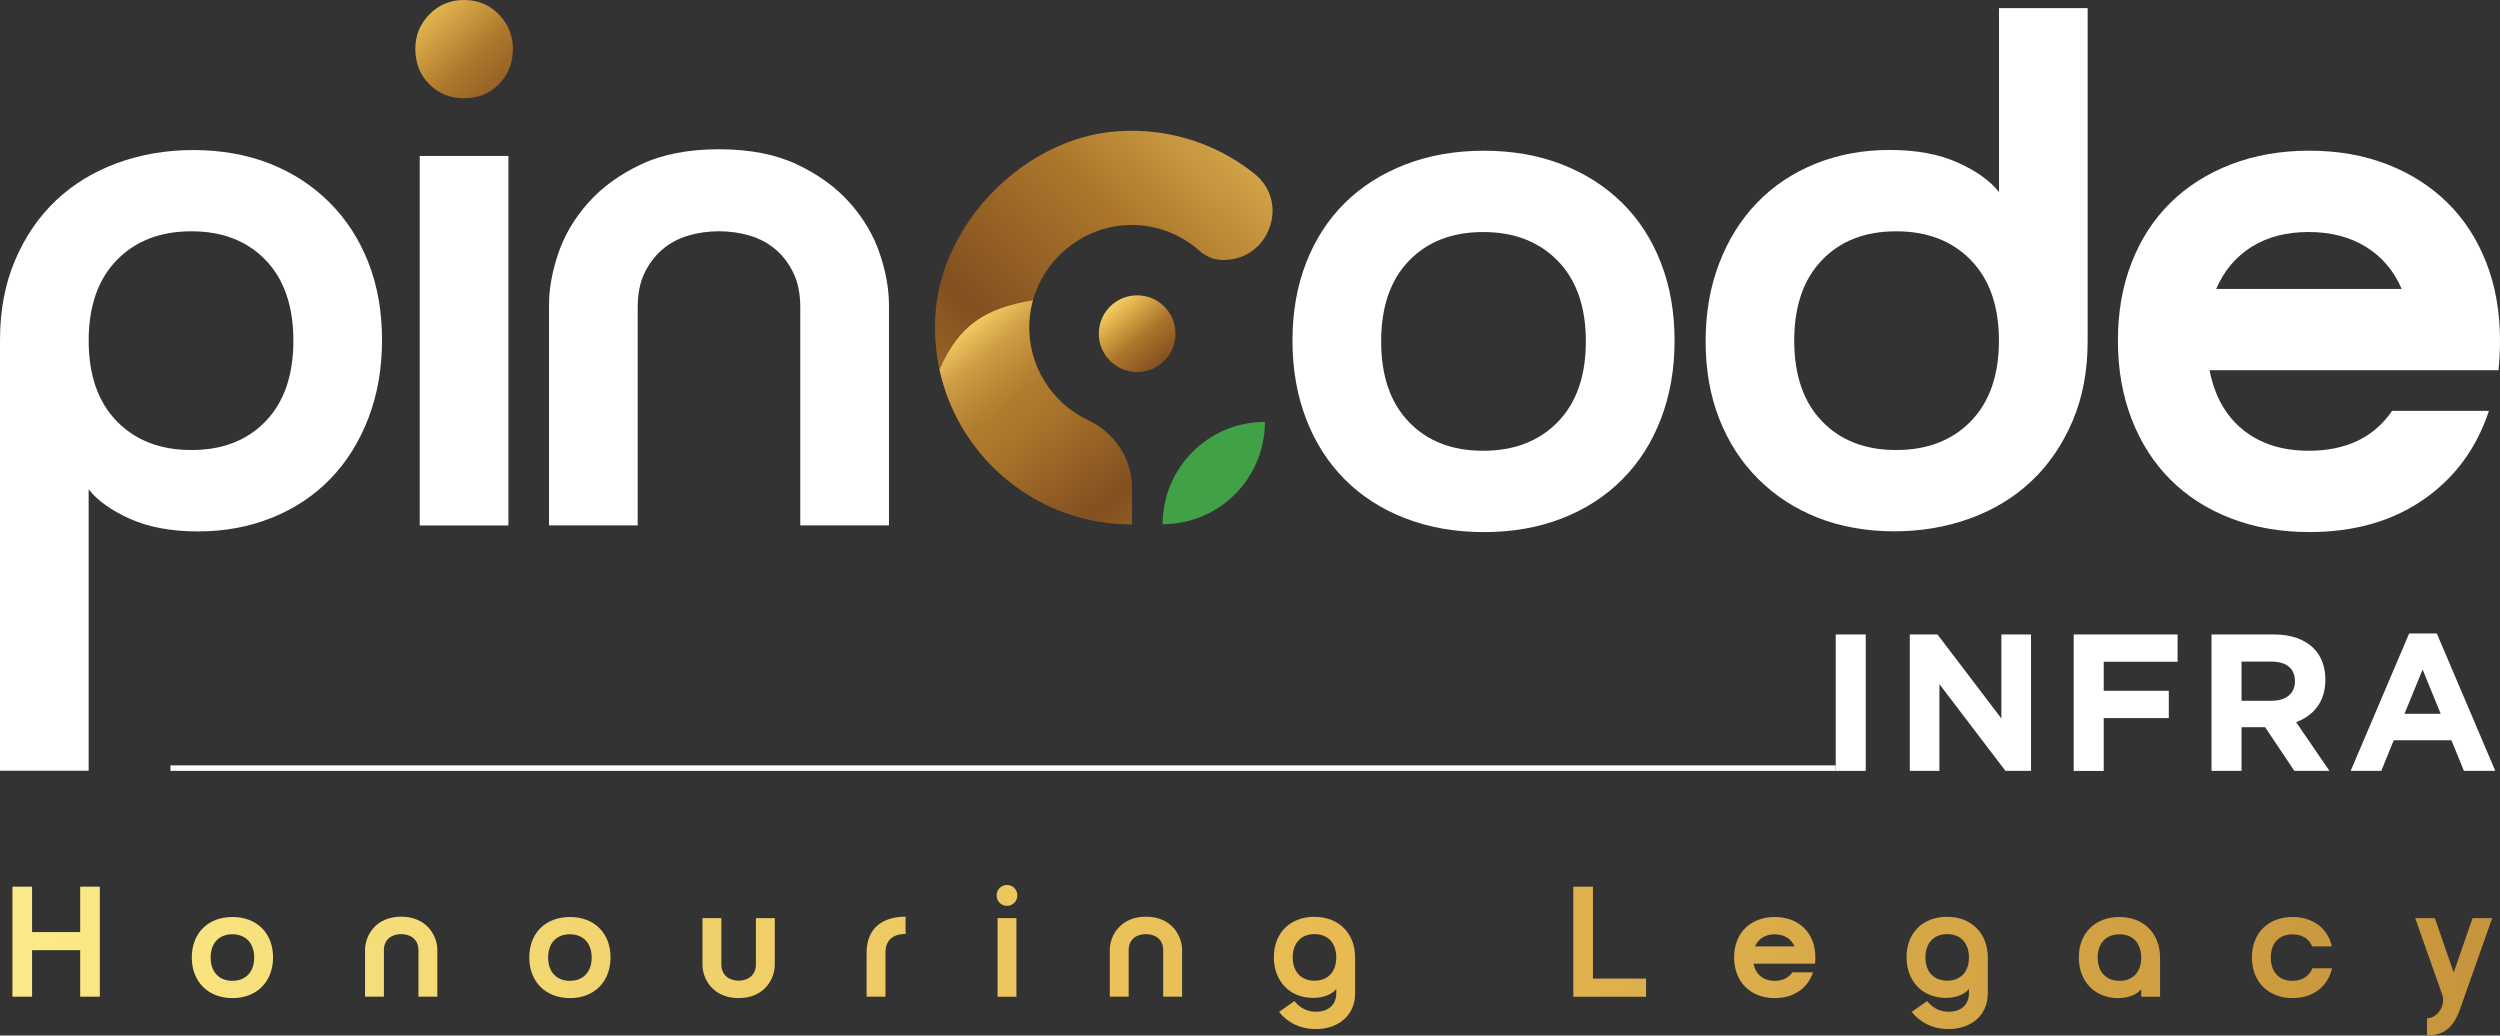 <?xml version="1.0" encoding="UTF-8"?>
<svg id="Layer_2" data-name="Layer 2" xmlns="http://www.w3.org/2000/svg" xmlns:xlink="http://www.w3.org/1999/xlink" viewBox="0 0 771.29 319.47">
  <rect x="0" y="0" width="771.29" height="319.47" fill="#333333" stroke="none"/>
  <defs>
    <style>
      .cls-1 {
        fill: url(#linear-gradient-8);
      }

      .cls-2 {
        fill: url(#linear-gradient-7);
      }

      .cls-3 {
        fill: url(#linear-gradient-5);
      }

      .cls-4 {
        fill: url(#linear-gradient-6);
      }

      .cls-5 {
        fill: url(#linear-gradient-9);
      }

      .cls-6 {
        fill: url(#linear-gradient-4);
      }

      .cls-7 {
        fill: url(#linear-gradient-3);
      }

      .cls-8 {
        fill: url(#linear-gradient-2);
      }

      .cls-9 {
        fill: url(#linear-gradient);
      }

      .cls-10 {
        fill: #40a147;
      }

      .cls-11 {
        fill: #fff;
      }

      .cls-12 {
        fill: url(#linear-gradient-10);
      }

      .cls-13 {
        fill: url(#linear-gradient-11);
      }

      .cls-14 {
        fill: url(#linear-gradient-12);
      }

      .cls-15 {
        fill: url(#linear-gradient-13);
      }

      .cls-16 {
        fill: url(#linear-gradient-19);
      }

      .cls-17 {
        fill: url(#linear-gradient-14);
      }

      .cls-18 {
        fill: url(#linear-gradient-15);
      }

      .cls-19 {
        fill: url(#linear-gradient-16);
      }

      .cls-20 {
        fill: url(#linear-gradient-17);
      }

      .cls-21 {
        fill: url(#linear-gradient-18);
      }

      .cls-22 {
        clip-path: url(#clippath);
      }
    </style>
    <linearGradient id="linear-gradient" x1="120.98" y1="-8.52" x2="225.3" y2="103.08" gradientUnits="userSpaceOnUse">
      <stop offset="0" stop-color="#fff290"/>
      <stop offset=".04" stop-color="#f5dc78"/>
      <stop offset=".1" stop-color="#e8bb53"/>
      <stop offset=".24" stop-color="#ac772b"/>
      <stop offset=".38" stop-color="#834f20"/>
      <stop offset=".52" stop-color="#ac772b"/>
      <stop offset=".71" stop-color="#fad167"/>
      <stop offset=".85" stop-color="#fcf49c"/>
      <stop offset=".89" stop-color="#faf199"/>
      <stop offset=".92" stop-color="#f5e78f"/>
      <stop offset=".94" stop-color="#edd77f"/>
      <stop offset=".96" stop-color="#e1c168"/>
      <stop offset=".98" stop-color="#d2a44b"/>
      <stop offset="1" stop-color="#c4882f"/>
    </linearGradient>
    <linearGradient id="linear-gradient-2" x1="246.89" y1="195.98" x2="445.83" y2="-14.48" gradientUnits="userSpaceOnUse">
      <stop offset="0" stop-color="#fff290"/>
      <stop offset=".04" stop-color="#f5dc78"/>
      <stop offset=".1" stop-color="#e8bb53"/>
      <stop offset=".24" stop-color="#ac772b"/>
      <stop offset=".38" stop-color="#834f20"/>
      <stop offset=".56" stop-color="#ac772b"/>
      <stop offset=".83" stop-color="#fad167"/>
      <stop offset=".85" stop-color="#fcf49c"/>
      <stop offset=".89" stop-color="#faf199"/>
      <stop offset=".92" stop-color="#f5e78f"/>
      <stop offset=".94" stop-color="#edd77f"/>
      <stop offset=".96" stop-color="#e1c168"/>
      <stop offset=".98" stop-color="#d2a44b"/>
      <stop offset="1" stop-color="#c4882f"/>
    </linearGradient>
    <clipPath id="clippath">
      <path class="cls-8" d="M387.05,53.63c-.61-.5-1.25-.98-1.88-1.45-10.06-7.42-22.55-11.83-36.01-11.83-1.59,0-3.18.07-4.79.18-28.27,2.18-53.88,28.07-55.77,56.38-.39,5.9.07,11.63,1.25,17.1,5.93,27.29,30.22,47.73,59.31,47.73v-11.47c0-8.95-5.43-16.8-13.51-20.62-11.13-5.29-18.71-16.87-18.1-30.11.11-2.38.5-4.7,1.11-6.9h.02c3.63-12.94,15.46-22.71,29.31-23.21.39-.02.77-.02,1.16-.02,8.04,0,15.39,3.04,20.98,8.02.61.54,1.29,1.02,2,1.41,1.5.89,3.18,1.36,4.95,1.36h.48c3.34,0,6.24-1,8.58-2.66.05,0,.07-.05.11-.07,7.45-5.31,9.13-17.17.79-23.84Z"/>
    </clipPath>
    <linearGradient id="linear-gradient-3" x1="398.38" y1="224.49" x2="249.79" y2="41.32" gradientUnits="userSpaceOnUse">
      <stop offset="0" stop-color="#fff290"/>
      <stop offset=".04" stop-color="#f5dc78"/>
      <stop offset=".1" stop-color="#e8bb53"/>
      <stop offset=".24" stop-color="#ac772b"/>
      <stop offset=".38" stop-color="#834f20"/>
      <stop offset=".53" stop-color="#ac772b"/>
      <stop offset=".56" stop-color="#af7b2d"/>
      <stop offset=".59" stop-color="#bb8836"/>
      <stop offset=".63" stop-color="#cd9d44"/>
      <stop offset=".66" stop-color="#e7bb58"/>
      <stop offset=".68" stop-color="#fad167"/>
      <stop offset=".85" stop-color="#fcf49c"/>
      <stop offset=".89" stop-color="#faf199"/>
      <stop offset=".92" stop-color="#f5e78f"/>
      <stop offset=".94" stop-color="#edd77f"/>
      <stop offset=".96" stop-color="#e1c168"/>
      <stop offset=".98" stop-color="#d2a44b"/>
      <stop offset="1" stop-color="#c4882f"/>
    </linearGradient>
    <linearGradient id="linear-gradient-4" x1="340.22" y1="90.38" x2="388.34" y2="147.4" xlink:href="#linear-gradient"/>
    <linearGradient id="linear-gradient-5" x1="-62.83" y1="296.24" x2="4570.15" y2="296.24" xlink:href="#linear-gradient"/>
    <linearGradient id="linear-gradient-6" x1="-62.83" y1="296.24" x2="4570.15" y2="296.24" xlink:href="#linear-gradient"/>
    <linearGradient id="linear-gradient-7" x1="-62.83" y1="296.24" x2="4570.15" y2="296.24" xlink:href="#linear-gradient"/>
    <linearGradient id="linear-gradient-8" x1="-62.83" y1="296.24" x2="4570.15" y2="296.24" xlink:href="#linear-gradient"/>
    <linearGradient id="linear-gradient-9" x1="-62.83" y1="296.24" x2="4570.15" y2="296.24" xlink:href="#linear-gradient"/>
    <linearGradient id="linear-gradient-10" x1="-62.83" y1="296.24" x2="4570.15" y2="296.24" xlink:href="#linear-gradient"/>
    <linearGradient id="linear-gradient-11" x1="-62.83" y1="296.24" x2="4570.15" y2="296.24" xlink:href="#linear-gradient"/>
    <linearGradient id="linear-gradient-12" x1="-62.83" y1="296.24" x2="4570.15" y2="296.24" xlink:href="#linear-gradient"/>
    <linearGradient id="linear-gradient-13" x1="-62.83" y1="296.24" x2="4570.15" y2="296.24" xlink:href="#linear-gradient"/>
    <linearGradient id="linear-gradient-14" x1="-62.83" y1="296.24" x2="4570.15" y2="296.24" xlink:href="#linear-gradient"/>
    <linearGradient id="linear-gradient-15" x1="-62.83" y1="296.24" x2="4570.15" y2="296.24" xlink:href="#linear-gradient"/>
    <linearGradient id="linear-gradient-16" x1="-62.83" y1="296.24" x2="4570.15" y2="296.24" xlink:href="#linear-gradient"/>
    <linearGradient id="linear-gradient-17" x1="-62.83" y1="296.24" x2="4570.15" y2="296.24" xlink:href="#linear-gradient"/>
    <linearGradient id="linear-gradient-18" x1="-62.83" y1="296.24" x2="4570.15" y2="296.24" xlink:href="#linear-gradient"/>
    <linearGradient id="linear-gradient-19" x1="-62.83" y1="296.24" x2="4570.15" y2="296.24" xlink:href="#linear-gradient"/>
  </defs>
  <g id="Layer_1-2" data-name="Layer 1">
    <g>
      <g>
        <g>
          <path class="cls-11" d="M0,237.77V104.88c0-9.12,1.56-17.33,4.67-24.62,3.11-7.3,7.33-13.45,12.65-18.47,5.32-5.02,11.63-8.85,18.92-11.51,7.3-2.66,15.12-3.99,23.48-3.99s16.53,1.41,23.6,4.22c7.07,2.81,13.18,6.8,18.35,11.97,5.17,5.17,9.15,11.32,11.97,18.47,2.81,7.15,4.22,15.13,4.22,23.94s-1.41,16.87-4.22,24.17c-2.81,7.3-6.73,13.53-11.74,18.7-5.02,5.17-11.02,9.16-18.01,11.97-6.99,2.81-14.59,4.22-22.8,4.22s-15.2-1.29-20.98-3.88c-5.77-2.58-10.03-5.62-12.76-9.12v86.84H0ZM90.51,105.1c0-10.64-2.85-18.92-8.55-24.85-5.7-5.93-13.34-8.89-22.91-8.89s-17.26,2.96-23.03,8.89c-5.77,5.93-8.66,14.21-8.66,24.85s2.89,18.92,8.66,24.85c5.77,5.93,13.45,8.89,23.03,8.89s17.21-2.96,22.91-8.89c5.7-5.93,8.55-14.21,8.55-24.85Z"/>
          <path class="cls-9" d="M128.13,15.05c0-4.1,1.44-7.64,4.33-10.6,2.89-2.96,6.46-4.45,10.72-4.45s7.83,1.48,10.72,4.45c2.89,2.96,4.33,6.5,4.33,10.6,0,4.41-1.45,8.06-4.33,10.94s-6.46,4.33-10.72,4.33-7.83-1.44-10.72-4.33c-2.89-2.89-4.33-6.53-4.33-10.94Z"/>
          <rect class="cls-11" x="129.49" y="48.11" width="27.36" height="114"/>
          <path class="cls-11" d="M221.83,46.05c9.42,0,17.44,1.56,24.05,4.67,6.61,3.12,12.04,7.07,16.3,11.86,4.25,4.79,7.33,10,9.23,15.62,1.9,5.62,2.85,10.94,2.85,15.96v67.94h-27.36v-67.26c0-4.1-.68-7.6-2.05-10.49-1.37-2.89-3.19-5.32-5.47-7.3-2.28-1.97-4.94-3.42-7.98-4.33-3.04-.91-6.23-1.37-9.58-1.37s-6.54.46-9.58,1.37c-3.04.91-5.7,2.36-7.98,4.33-2.28,1.98-4.1,4.41-5.47,7.3-1.37,2.89-2.05,6.38-2.05,10.49v67.26h-27.36v-67.94c0-5.02.95-10.33,2.85-15.96,1.9-5.62,4.98-10.83,9.23-15.62,4.25-4.79,9.69-8.74,16.3-11.86,6.61-3.11,14.63-4.67,24.05-4.67Z"/>
          <path class="cls-11" d="M398.75,105.1c0-8.81,1.4-16.83,4.22-24.05,2.81-7.22,6.8-13.37,11.97-18.47,5.17-5.09,11.4-9.04,18.7-11.86,7.29-2.81,15.35-4.22,24.17-4.22s16.83,1.41,24.05,4.22c7.22,2.81,13.41,6.77,18.58,11.86,5.17,5.09,9.16,11.25,11.97,18.47,2.81,7.22,4.22,15.24,4.22,24.05s-1.41,16.87-4.22,24.17c-2.81,7.3-6.8,13.53-11.97,18.7-5.17,5.17-11.36,9.16-18.58,11.97-7.22,2.81-15.24,4.22-24.05,4.22s-16.87-1.41-24.17-4.22c-7.3-2.81-13.53-6.8-18.7-11.97-5.17-5.17-9.16-11.4-11.97-18.7-2.81-7.3-4.22-15.35-4.22-24.17ZM426.11,105.33c0,10.64,2.85,18.92,8.55,24.85,5.7,5.93,13.34,8.89,22.91,8.89s17.25-2.96,23.03-8.89c5.77-5.93,8.66-14.21,8.66-24.85s-2.89-18.92-8.66-24.85c-5.78-5.93-13.45-8.89-23.03-8.89s-17.21,2.96-22.91,8.89c-5.7,5.93-8.55,14.21-8.55,24.85Z"/>
          <path class="cls-11" d="M644.07,2.51v102.82c0,9.12-1.56,17.33-4.67,24.62-3.12,7.3-7.34,13.45-12.65,18.47-5.32,5.02-11.63,8.86-18.92,11.51-7.3,2.66-15.13,3.99-23.48,3.99s-16.53-1.41-23.6-4.22c-7.07-2.81-13.19-6.8-18.35-11.97-5.17-5.17-9.16-11.32-11.97-18.47-2.81-7.14-4.22-15.12-4.22-23.94s1.4-16.87,4.22-24.17c2.81-7.3,6.73-13.53,11.74-18.7,5.02-5.17,11.02-9.15,18.01-11.97,6.99-2.81,14.59-4.22,22.8-4.22s15.2,1.29,20.98,3.88c5.77,2.59,10.03,5.63,12.77,9.12V2.51h27.36ZM553.55,105.1c0,10.64,2.85,18.92,8.55,24.85,5.7,5.93,13.34,8.89,22.91,8.89s17.25-2.96,23.03-8.89c5.77-5.93,8.66-14.21,8.66-24.85s-2.89-18.92-8.66-24.85c-5.78-5.93-13.45-8.89-23.03-8.89s-17.21,2.96-22.91,8.89c-5.7,5.93-8.55,14.21-8.55,24.85Z"/>
          <path class="cls-11" d="M712.24,139.07c11.55,0,20.14-4.1,25.76-12.31h29.87c-3.8,11.55-10.53,20.67-20.18,27.36-9.65,6.69-21.4,10.03-35.22,10.03-8.82,0-16.87-1.41-24.17-4.22-7.3-2.81-13.53-6.8-18.7-11.97-5.17-5.17-9.16-11.4-11.97-18.7-2.81-7.3-4.22-15.35-4.22-24.17s1.4-16.83,4.22-24.05c2.81-7.22,6.8-13.37,11.97-18.47,5.17-5.09,11.4-9.04,18.7-11.86,7.29-2.81,15.35-4.22,24.17-4.22s16.83,1.41,24.05,4.22c7.22,2.81,13.41,6.77,18.58,11.86,5.17,5.09,9.16,11.25,11.97,18.47,2.81,7.22,4.22,15.24,4.22,24.05,0,1.67-.04,3.23-.12,4.67-.08,1.45-.19,2.93-.34,4.45h-89.14c1.52,7.9,4.94,14.02,10.26,18.35,5.32,4.33,12.08,6.5,20.29,6.5ZM740.96,89.14c-2.43-5.62-6.12-9.95-11.06-13-4.94-3.04-10.83-4.56-17.67-4.56s-12.69,1.52-17.56,4.56c-4.87,3.04-8.51,7.37-10.94,13h57.23Z"/>
          <g>
            <g>
              <path class="cls-8" d="M387.05,53.63c-.61-.5-1.25-.98-1.88-1.45-10.06-7.42-22.55-11.83-36.01-11.83-1.59,0-3.18.07-4.79.18-28.27,2.18-53.88,28.07-55.77,56.38-.39,5.9.07,11.63,1.25,17.1,5.93,27.29,30.22,47.73,59.31,47.73v-11.47c0-8.95-5.43-16.8-13.51-20.62-11.13-5.29-18.71-16.87-18.1-30.11.11-2.38.5-4.7,1.11-6.9h.02c3.63-12.94,15.46-22.71,29.31-23.21.39-.02.77-.02,1.16-.02,8.04,0,15.39,3.04,20.98,8.02.61.54,1.29,1.02,2,1.41,1.5.89,3.18,1.36,4.95,1.36h.48c3.34,0,6.24-1,8.58-2.66.05,0,.07-.05.11-.07,7.45-5.31,9.13-17.17.79-23.84Z"/>
              <g class="cls-22">
                <path class="cls-7" d="M349.16,150.27v11.47c-29.09,0-53.38-20.44-59.31-47.73,6.17-13.92,14.12-18.84,28.81-21.37-.61,2.2-1,4.52-1.11,6.9-.61,13.24,6.97,24.82,18.1,30.11,8.08,3.81,13.51,11.67,13.51,20.62Z"/>
              </g>
            </g>
            <path class="cls-10" d="M358.69,161.73c17.43,0,31.56-14.13,31.56-31.56-17.43,0-31.56,14.13-31.56,31.56Z"/>
            <path class="cls-6" d="M350.83,91.12c-6.53,0-11.83,5.3-11.83,11.83s5.29,11.83,11.83,11.83,11.83-5.29,11.83-11.83-5.29-11.83-11.83-11.83Z"/>
          </g>
        </g>
        <g>
          <path class="cls-11" d="M566.35,195.74h9.26v42.09h-9.26v-42.09Z"/>
          <path class="cls-11" d="M589.2,195.74h8.54l19.72,25.92v-25.92h9.14v42.09h-7.88l-20.38-26.76v26.76h-9.14v-42.09Z"/>
          <path class="cls-11" d="M639.77,195.74h32.05v8.42h-22.79v8.96h20.08v8.42h-20.08v16.3h-9.26v-42.09Z"/>
          <path class="cls-11" d="M682.29,195.74h19.24c5.35,0,9.5,1.5,12.27,4.27,2.35,2.35,3.61,5.65,3.61,9.62v.12c0,6.79-3.67,11.06-9.02,13.05l10.28,15.03h-10.82l-9.02-13.47h-7.28v13.47h-9.26v-42.09ZM700.93,216.19c4.51,0,7.1-2.41,7.1-5.95v-.12c0-3.97-2.77-6.01-7.28-6.01h-9.2v12.09h9.38Z"/>
          <path class="cls-11" d="M743.26,195.44h8.54l18.04,42.39h-9.68l-3.85-9.44h-17.8l-3.85,9.44h-9.44l18.04-42.39ZM753,220.22l-5.59-13.65-5.59,13.65h11.18Z"/>
        </g>
        <rect class="cls-11" x="52.59" y="236.13" width="513.77" height="1.7"/>
      </g>
      <g>
        <path class="cls-3" d="M3.84,273.55h6.06v14.01h14.84v-14.01h6.06v33.94h-6.06v-14.35h-14.84v14.35H3.84v-33.94Z"/>
        <path class="cls-4" d="M71.73,282.91c7.52,0,12.51,4.99,12.51,12.46s-5,12.56-12.51,12.56-12.56-5.04-12.56-12.56,5.04-12.46,12.56-12.46ZM71.68,302.6c4.07,0,6.74-2.67,6.74-7.18s-2.67-7.18-6.74-7.18-6.69,2.67-6.69,7.18,2.67,7.18,6.69,7.18Z"/>
        <path class="cls-2" d="M134.92,293.04v14.45h-5.82v-14.31c0-3.44-2.52-4.99-5.33-4.99s-5.33,1.55-5.33,4.99v14.31h-5.82v-14.45c0-4.22,3.15-10.23,11.15-10.23s11.15,6.01,11.15,10.23Z"/>
        <path class="cls-1" d="M175.85,282.91c7.52,0,12.51,4.99,12.51,12.46s-5,12.56-12.51,12.56-12.56-5.04-12.56-12.56,5.04-12.46,12.56-12.46ZM175.8,302.6c4.07,0,6.74-2.67,6.74-7.18s-2.67-7.18-6.74-7.18-6.69,2.67-6.69,7.18,2.67,7.18,6.69,7.18Z"/>
        <path class="cls-5" d="M216.73,297.7v-14.45h5.82v14.31c0,3.39,2.52,4.99,5.33,4.99s5.33-1.6,5.33-4.99v-14.31h5.82v14.45c0,4.22-3.15,10.23-11.15,10.23s-11.15-6.01-11.15-10.23Z"/>
        <path class="cls-12" d="M279.39,282.81v5.33c-3.88,0-6.21,1.89-6.21,5.77v13.58h-5.82v-13.58c0-7.37,4.66-11.1,12.03-11.1Z"/>
        <path class="cls-13" d="M310.67,273.02c1.79,0,3.2,1.45,3.2,3.2,0,1.84-1.41,3.25-3.2,3.25s-3.2-1.41-3.2-3.25c0-1.75,1.41-3.2,3.2-3.2ZM307.76,283.25h5.82v24.25h-5.82v-24.25Z"/>
        <path class="cls-14" d="M364.69,293.04v14.45h-5.82v-14.31c0-3.44-2.52-4.99-5.33-4.99s-5.33,1.55-5.33,4.99v14.31h-5.82v-14.45c0-4.22,3.15-10.23,11.15-10.23s11.15,6.01,11.15,10.23Z"/>
        <path class="cls-15" d="M418.08,306.52c0,6.4-4.8,10.96-12.12,10.96-4.9,0-8.83-2.08-11.35-5.29l4.75-3.35c1.31,1.6,3.3,3.3,6.64,3.3,4.02,0,6.26-2.38,6.26-5.62v-1.41c-1.16,1.5-3.64,2.76-7.18,2.76-7.03,0-12.07-5.04-12.07-12.56s5.04-12.46,12.51-12.46,12.56,5.04,12.56,12.56v11.1ZM405.57,288.19c-4.07,0-6.74,2.67-6.74,7.18s2.67,7.18,6.74,7.18,6.69-2.67,6.69-7.18-2.67-7.18-6.69-7.18Z"/>
        <path class="cls-17" d="M485.39,273.55h6.06v28.37h16.39v5.58h-22.45v-33.94Z"/>
        <path class="cls-18" d="M552.99,299.98h6.35c-1.6,4.9-5.92,7.95-11.78,7.95-7.52,0-12.56-5.04-12.56-12.56s5.04-12.46,12.56-12.46,12.51,4.99,12.51,12.46c0,.68-.05,1.31-.1,1.94h-18.96c.63,3.35,3.05,5.29,6.5,5.29,2.42,0,4.32-.92,5.48-2.62ZM553.63,291.98c-1.02-2.38-3.2-3.73-6.11-3.73s-5.04,1.36-6.06,3.73h12.17Z"/>
        <path class="cls-19" d="M613.27,306.52c0,6.4-4.8,10.96-12.12,10.96-4.9,0-8.83-2.08-11.35-5.29l4.75-3.35c1.31,1.6,3.3,3.3,6.64,3.3,4.02,0,6.26-2.38,6.26-5.62v-1.41c-1.16,1.5-3.64,2.76-7.18,2.76-7.03,0-12.07-5.04-12.07-12.56s5.04-12.46,12.51-12.46,12.56,5.04,12.56,12.56v11.1ZM600.76,288.19c-4.07,0-6.74,2.67-6.74,7.18s2.67,7.18,6.74,7.18,6.69-2.67,6.69-7.18-2.67-7.18-6.69-7.18Z"/>
        <path class="cls-20" d="M666.42,295.47v12.03h-5.82v-2.33c-1.16,1.5-3.64,2.76-7.18,2.76-7.03,0-12.07-5.04-12.07-12.56s5.04-12.46,12.51-12.46,12.56,5.04,12.56,12.56ZM653.91,288.24c-4.07,0-6.74,2.67-6.74,7.18s2.67,7.18,6.74,7.18,6.69-2.67,6.69-7.18-2.67-7.18-6.69-7.18Z"/>
        <path class="cls-21" d="M707.26,302.6c2.96,0,5.14-1.41,6.16-3.88h6.06c-1.31,5.63-5.82,9.21-12.17,9.21-7.52,0-12.56-5.04-12.56-12.56s5.04-12.46,12.56-12.46c6.3,0,10.86,3.54,12.12,9.07h-6.06c-1.02-2.38-3.2-3.73-6.11-3.73-4.02,0-6.69,2.67-6.69,7.18s2.67,7.18,6.69,7.18Z"/>
        <path class="cls-16" d="M745.13,283.25h6.06l5.82,16.78,5.82-16.78h6.06l-8.58,24.25c-1.99,5.67-3.39,11.98-11.54,11.98v-5.33c3.25,0,5.87-4.02,4.7-7.27l-8.34-23.62Z"/>
      </g>
    </g>
  </g>
</svg>